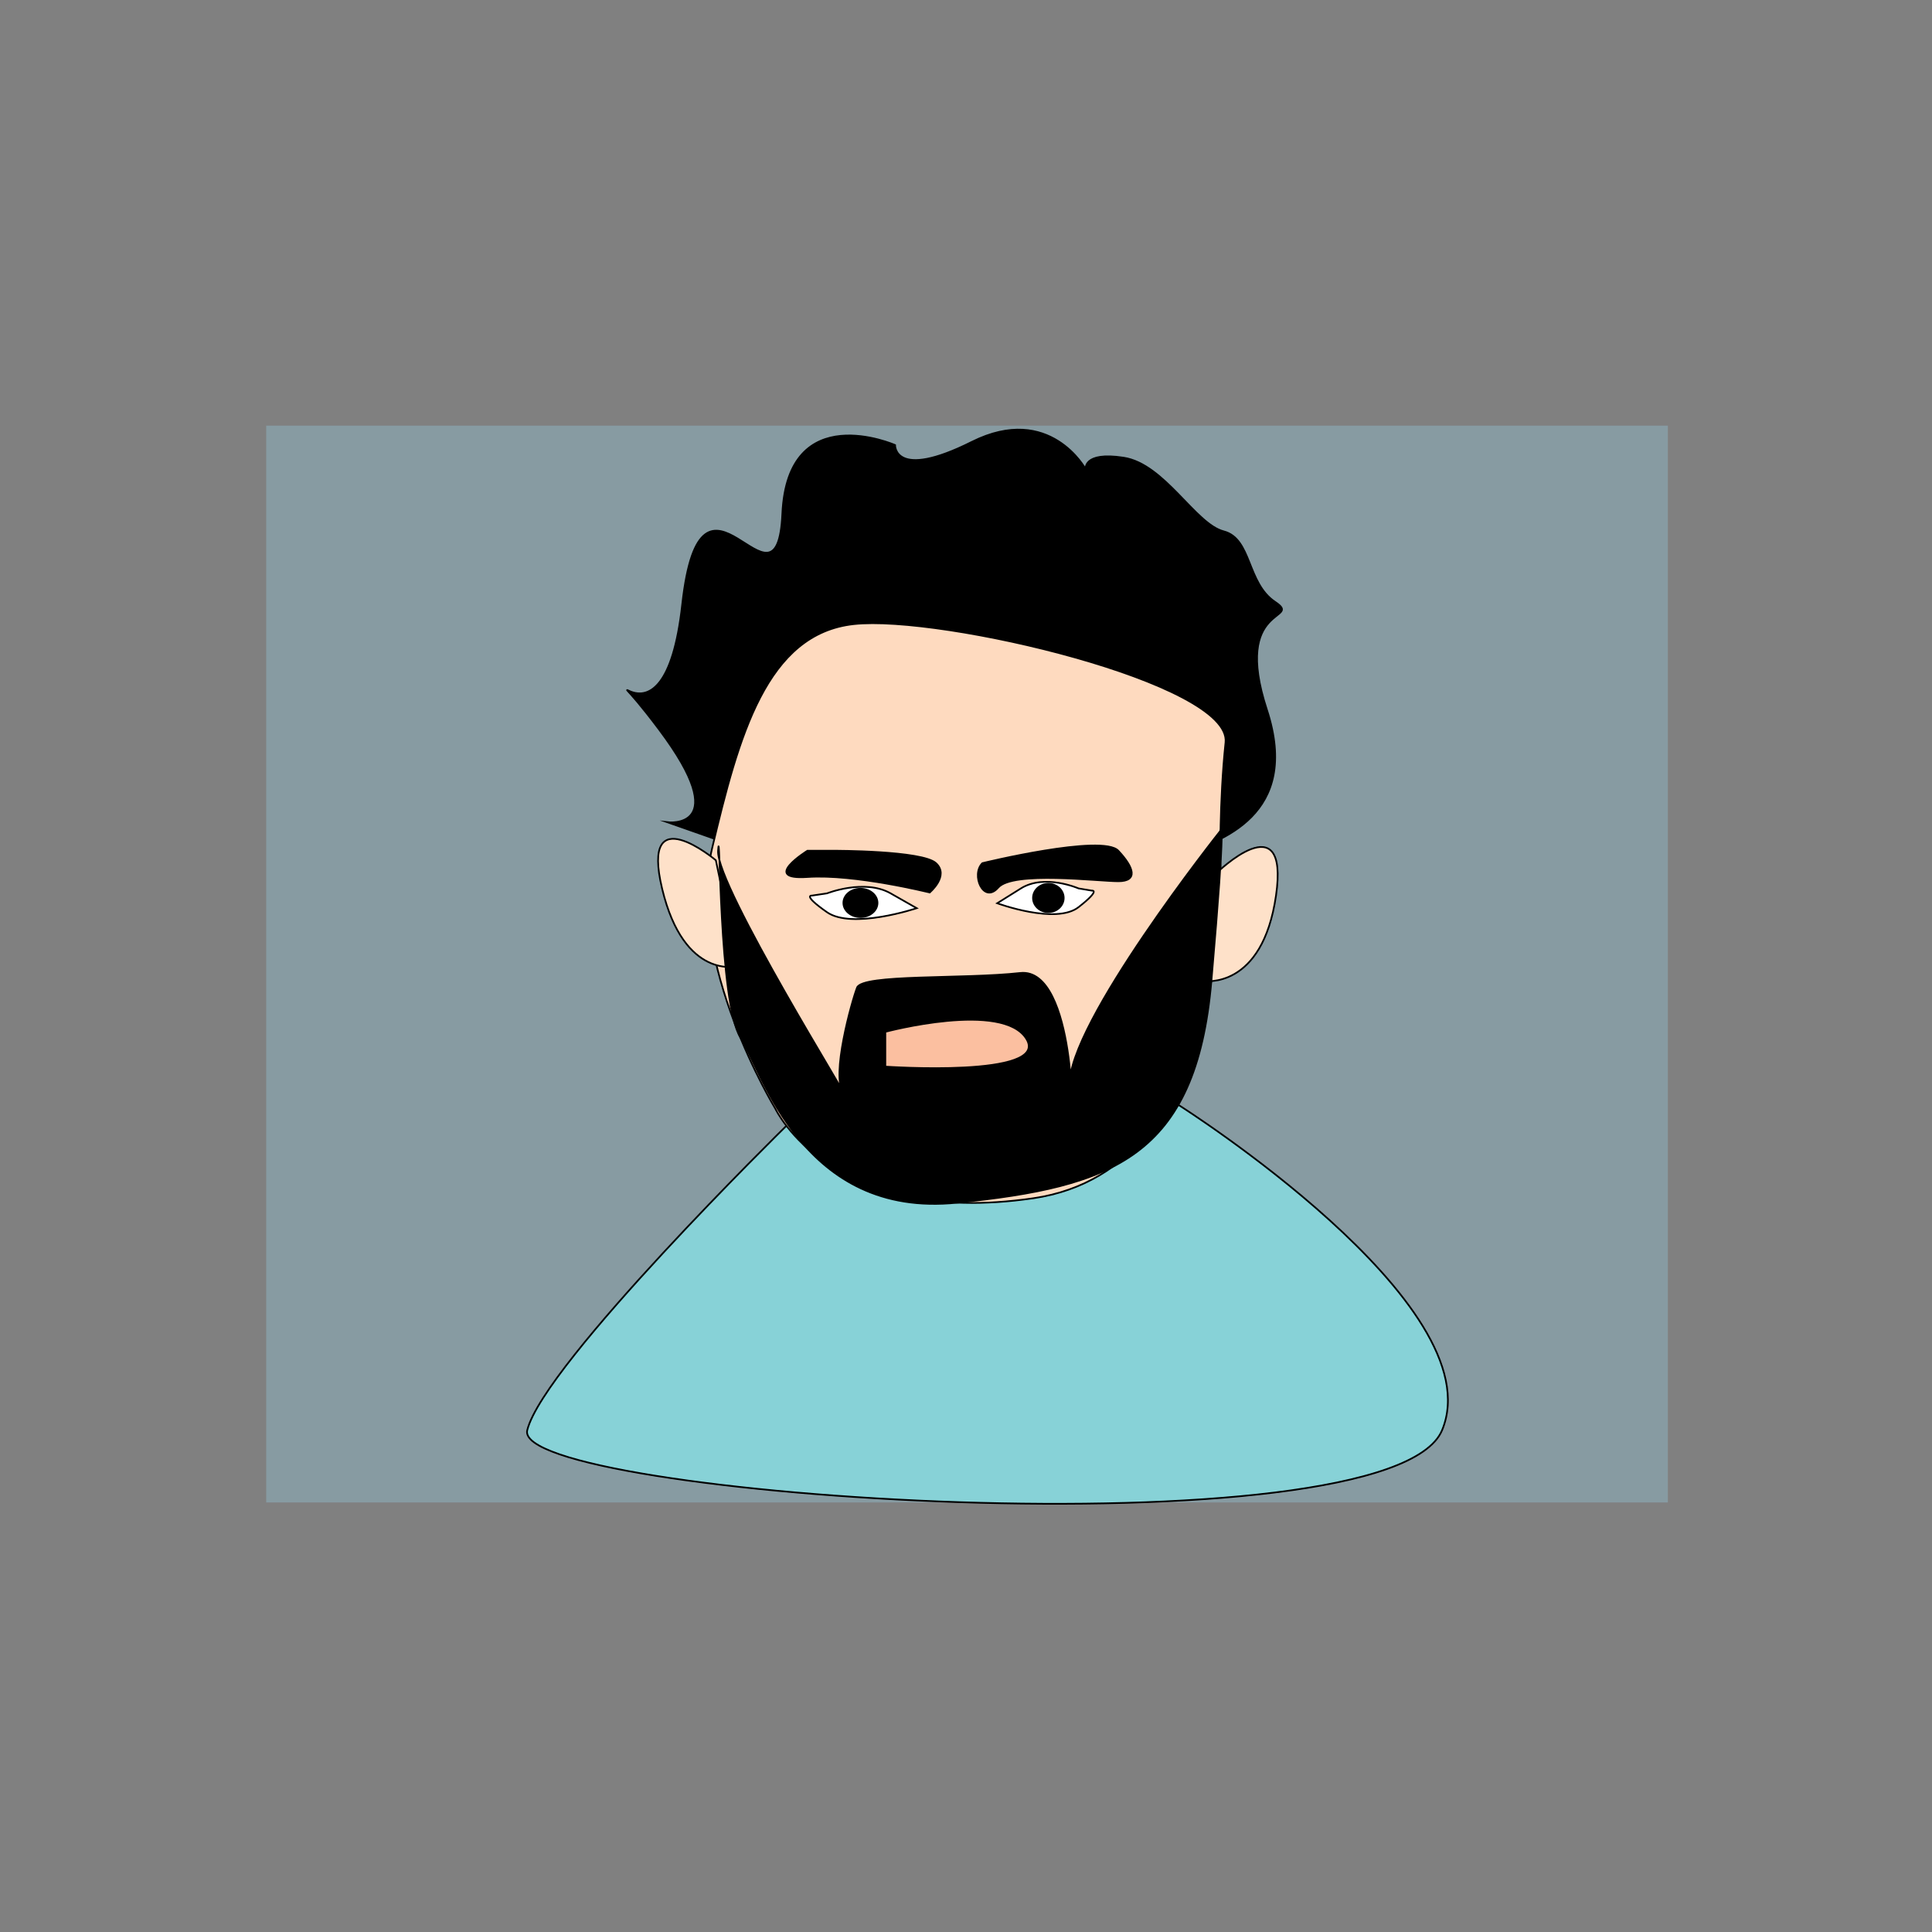<svg version="1.1" id="el_-qYFXOeXU" xmlns="http://www.w3.org/2000/svg" xmlns:xlink="http://www.w3.org/1999/xlink" x="0px" y="0px" viewBox="0 0 1133 1133" style="enable-background:new 0 0 1133.9 1133.9;" xml:space="preserve"><rect x="0" y="0" width="1133" height="1133" fill="#808080" stroke="none"/><style>@-webkit-keyframes kf_el_PvS_FnrTg3_an_6dAgeu8B7{0%{opacity: 1;}66.67%{opacity: 0;}100%{opacity: 0;}}@keyframes kf_el_PvS_FnrTg3_an_6dAgeu8B7{0%{opacity: 1;}66.67%{opacity: 0;}100%{opacity: 0;}}#el_-qYFXOeXU *{-webkit-animation-duration: 3s;animation-duration: 3s;-webkit-animation-iteration-count: infinite;animation-iteration-count: infinite;-webkit-animation-timing-function: cubic-bezier(0, 0, 1, 1);animation-timing-function: cubic-bezier(0, 0, 1, 1);}#el_4QA3dUc0N_{opacity: 0.3;fill: #96D9F2;}#el_tPrcdvAr08{fill: #87D2D7;stroke: #000000;stroke-miterlimit: 10;}#el_shxRZYIxSJ{stroke: #000000;stroke-miterlimit: 10;}#el_35HvzxySK8{fill: #FEDABF;stroke: #000000;stroke-miterlimit: 10;}#el_dJox3t0CNd{stroke: #000000;stroke-miterlimit: 10;}#el_tu0t6ZOtkH{stroke: #000000;stroke-miterlimit: 10;}#el_zr-mgArQhP{fill: none;stroke: #000000;stroke-width: 19;stroke-miterlimit: 10;}#el_yRSjwxHDlx{fill: #FEE1C9;stroke: #000000;stroke-miterlimit: 10;}#el_KIrSmOmlza{fill: #FEE1C9;stroke: #000000;stroke-miterlimit: 10;}#el_PvS_FnrTg3{stroke: #000000;stroke-miterlimit: 10;-webkit-animation-fill-mode: backwards;animation-fill-mode: backwards;opacity: 1;-webkit-animation-name: kf_el_PvS_FnrTg3_an_6dAgeu8B7;animation-name: kf_el_PvS_FnrTg3_an_6dAgeu8B7;-webkit-animation-timing-function: cubic-bezier(0, 0, 1, 1);animation-timing-function: cubic-bezier(0, 0, 1, 1);}#el_cxMpQaJAvs{fill: #FBBFA0;stroke: #000000;stroke-miterlimit: 10;}#el_thxsG5p9On{fill: #FFFFFF;stroke: #000000;stroke-miterlimit: 10;}#el_ZFCsOxf_Pk{stroke: #000000;stroke-miterlimit: 10;}#el_zJFnIB09eS{fill: #FFFFFF;stroke: #000000;stroke-miterlimit: 10;}#el_SUWuw-XzSM{stroke: #000000;stroke-miterlimit: 10;}</style>

<rect x="156.1" y="249.6" width="822" height="631.5" id="el_4QA3dUc0N_"/>
<path d="M461.2,660.2c0,0-142.3,139.5-152,178.5c-9.7,38.9,505.9,73.7,536.5,0S691,647.9,691,647.9l-223.4,15.7" id="el_tPrcdvAr08"/>
<path d="M435.2,497.6c0,0,25.9,4.9,43.9-44.5s29.7-14.8,29.7-14.8s21.6,11.7,37.1-11.8c15.4-23.4,38.9,0,38.9,0&#10;&#9;s12.2,20.4,34.2,13c22-7.4,26.3,17.4,26.3,17.4s10.5,25.2,27.2,25.2c16.7,0,0,22.9,0,22.9s-1.9,4.3,20.4-3.7&#10;&#9;c22.2-8,70.4-22.8,50-85.2s21.6-51.9,4.9-63.1c-16.7-11.1-13.6-37.1-30.2-41.4c-16.7-4.3-34.6-39.5-58.7-43.2&#10;&#9;c-24.1-3.7-22.2,6.8-22.2,6.8s-21-38.9-66.7-16.1c-45.7,22.9-45.1,1.9-45.1,1.9s-63-27.8-66.1,40.2s-47.6-46.9-58.7,53.1&#10;&#9;c-11.1,100.1-58.1,14.2-13.6,73.5s4.9,54.4,4.9,54.4L435.2,497.6z" id="el_shxRZYIxSJ"/>
<path d="M715.7,506.2c0,0,8.9,179.2-109.7,196.5s-151.3-52.5-151.3-52.5s-52.7-86.6-37.1-152.7&#10;&#9;c15.6-66,31.9-125.9,83.1-131.5s221.7,34.5,218,69.4C715,470.5,715.7,506.2,715.7,506.2z" id="el_35HvzxySK8"/>
<path d="M576.1,506.2c0,0,70.4-17.2,79.7-7.3c9.3,9.9,11.7,17.9,0,17.9s-61.8-6.2-70.4,3.7&#10;&#9;C576.7,530.4,569.3,512.9,576.1,506.2z" id="el_dJox3t0CNd"/>
<path d="M489,498.9c0,0,51.9-0.1,59.9,7.3s-3.7,17.2-3.7,17.2s-43.9-11-71.7-9.1c-27.8,1.9,0-15.4,0-15.4L489,498.9z" id="el_tu0t6ZOtkH"/>
<path d="M461.2,685.8" id="el_zr-mgArQhP"/>
<path d="M419.8,504.5c0,0-44.5-37.4-31.5,16.7c13,54.1,44.5,45.4,44.5,45.4L419.8,504.5z" id="el_yRSjwxHDlx"/>
<path d="M713.3,512.1c0,0,43-42.2,35,13.1s-42.1,50.1-42.1,50.1L713.3,512.1z" id="el_KIrSmOmlza"/>
<path d="M715.7,487.2c0,0-90.2,113.6-88.4,149.5c1.9,35.8,4.3-69.8-29-66.1c-33.4,3.7-92.7,0.6-95.7,8.6&#10;&#9;c-3.1,8-15.4,51.9-8,61.8c7.4,9.9-74.8-121.4-73.5-142.1c1.3-20.7,0.3,89.3,13.1,109.5s36.4,106.3,127.1,96.9&#10;&#9;c90.8-9.4,140.1-26.3,149.1-130C719.4,471.7,715.7,487.2,715.7,487.2z" id="el_PvS_FnrTg3"/>
<path d="M519.2,605.1c0,0,69.2-18.5,82.8,4.3s-82.8,16.1-82.8,16.1V605.1z" id="el_cxMpQaJAvs"/>
<path d="M485,523.9c0,0,22-8.7,37.3,0c15.3,8.7,15.3,8.7,15.3,8.7s-38,12.7-52.7,2.3c-14.7-10.3-8.7-9.7-8.7-9.7&#10;&#9;L485,523.9z" id="el_thxsG5p9On"/>
<ellipse cx="504.6" cy="529.5" rx="10" ry="8.3" id="el_ZFCsOxf_Pk"/>
<path d="M632.5,521c0,0-19.9-8.7-33.8,0s-13.9,8.7-13.9,8.7s34.4,12.7,47.7,2.3s7.8-9.7,7.8-9.7L632.5,521z" id="el_zJFnIB09eS"/>
<ellipse cx="614.8" cy="526.6" rx="9" ry="8.3" id="el_SUWuw-XzSM"/>
</svg>